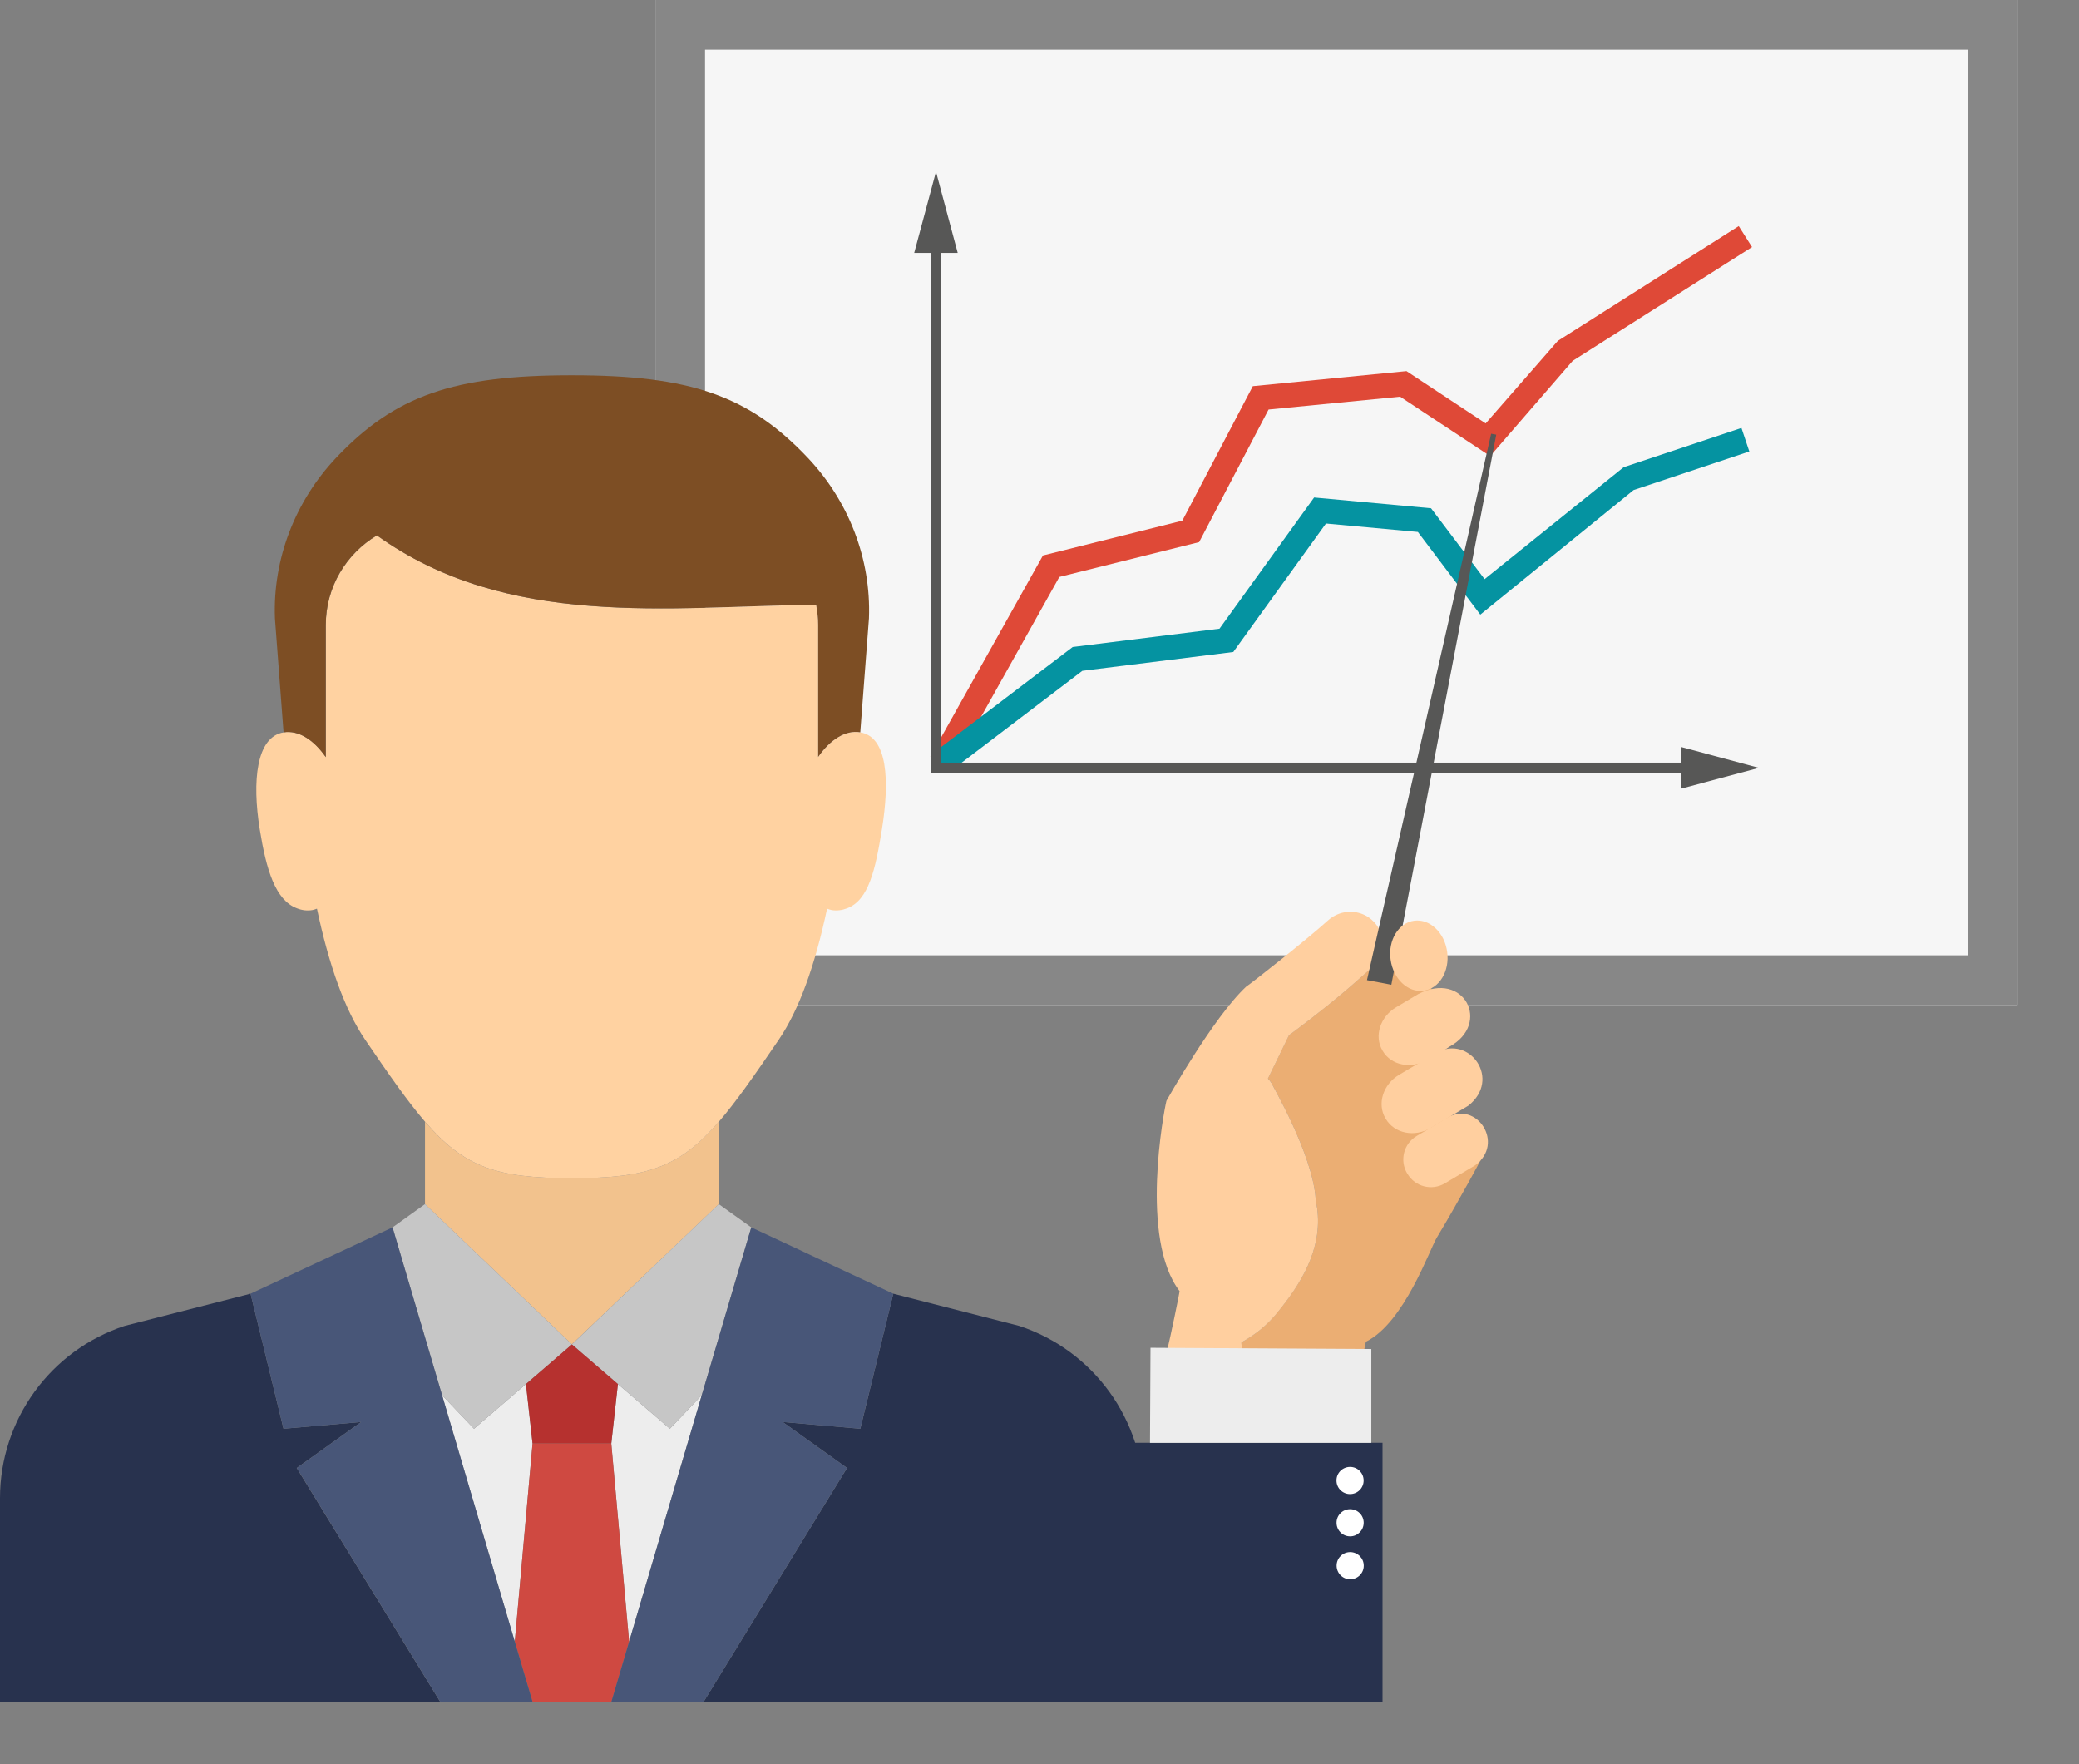 <svg width="33" height="28" viewBox="0 0 33 28" fill="none" xmlns="http://www.w3.org/2000/svg">
<rect x="0" y="0" width="33" height="28" fill="#808080" stroke="none"/>
<path d="M21.767 22.899H18.254H17.817V27.019H21.945V22.899H21.767Z" fill="#28324E"/>
<path d="M32.025 0H10.403V15.95H32.025V0Z" fill="#F6F6F6"/>
<path d="M31.237 0.787V15.162H11.191V0.787H31.237ZM32.025 0H10.403V15.95H32.025V0Z" fill="#878787"/>
<path d="M11.41 19.111V17.803C10.789 18.523 10.276 18.699 9.099 18.699C9.093 18.699 9.088 18.699 9.082 18.699C9.081 18.699 9.079 18.699 9.078 18.699C9.077 18.699 9.075 18.699 9.074 18.699C9.068 18.699 9.063 18.699 9.057 18.699C7.88 18.699 7.367 18.523 6.746 17.803V19.111L9.077 21.337L11.41 19.111Z" fill="#F2C28D"/>
<path d="M5.733 22.569L4.5 22.676L3.977 20.533L1.978 21.044C0.798 21.433 0 22.535 0 23.779V27.018H0.741H2.884H3.481H6.992L4.71 23.299L5.733 22.569Z" fill="#28324E"/>
<path d="M16.178 21.044L14.179 20.533L13.656 22.676L12.423 22.569L13.445 23.299L11.164 27.018H14.675H15.272H17.415H18.156V23.778C18.156 22.535 17.358 21.433 16.178 21.044Z" fill="#28324E"/>
<path d="M7.524 22.676L7.017 22.143L8.171 26.055L8.453 22.911L8.348 21.967L7.524 22.676Z" fill="#EDEDED"/>
<path d="M9.808 21.967L9.703 22.911L9.986 26.055L11.139 22.143L10.633 22.676L9.808 21.967Z" fill="#EDEDED"/>
<path d="M7.523 22.676L8.348 21.967L9.078 21.338L6.746 19.111L6.231 19.48L7.017 22.143L7.523 22.676Z" fill="#C6C6C6"/>
<path d="M9.808 21.967L10.633 22.676L11.139 22.143L11.925 19.48L11.409 19.111L9.078 21.338L9.808 21.967Z" fill="#C6C6C6"/>
<path d="M9.078 21.338L8.348 21.967L8.453 22.911H9.703L9.808 21.967L9.078 21.338Z" fill="#B6312F"/>
<path d="M9.703 22.911H8.453L8.171 26.055L8.455 27.018H9.702L9.986 26.055L9.703 22.911Z" fill="#CF4941"/>
<path d="M9.057 18.699C9.063 18.699 9.069 18.699 9.075 18.699C9.075 18.699 9.077 18.699 9.079 18.699C9.08 18.699 9.081 18.699 9.083 18.699C9.088 18.699 9.094 18.699 9.1 18.699C10.277 18.699 10.79 18.523 11.411 17.803C11.684 17.486 11.979 17.063 12.361 16.502C12.684 16.028 12.938 15.319 13.128 14.422C13.152 14.43 13.175 14.439 13.2 14.444C13.281 14.458 13.366 14.447 13.446 14.416C13.79 14.286 13.896 13.798 13.998 13.167C14.124 12.388 14.088 11.694 13.656 11.624C13.421 11.585 13.18 11.74 12.986 12.017V9.919C12.986 9.809 12.975 9.703 12.954 9.599C10.613 9.628 8.054 9.985 5.983 8.498C5.499 8.788 5.172 9.313 5.172 9.919V12.017C4.979 11.74 4.737 11.586 4.502 11.624C4.071 11.694 3.998 12.389 4.124 13.167C4.226 13.799 4.369 14.287 4.713 14.416C4.793 14.448 4.878 14.458 4.958 14.444C4.983 14.44 5.007 14.43 5.031 14.422C5.221 15.319 5.473 16.028 5.797 16.503C6.179 17.064 6.474 17.486 6.748 17.804C7.368 18.523 7.88 18.699 9.057 18.699Z" fill="#FFD2A1"/>
<path d="M5.171 12.016V9.918C5.171 9.312 5.498 8.787 5.982 8.497C8.053 9.984 10.611 9.627 12.954 9.598C12.973 9.702 12.986 9.808 12.986 9.918V12.016C13.178 11.739 13.421 11.584 13.655 11.623L13.793 9.813C13.828 8.869 13.471 7.955 12.825 7.269C11.889 6.277 10.954 5.956 9.082 5.956C9.081 5.956 9.08 5.956 9.078 5.956C9.077 5.956 9.076 5.956 9.074 5.956C7.203 5.956 6.268 6.277 5.332 7.269C4.686 7.955 4.329 8.869 4.364 9.813L4.501 11.623C4.736 11.585 4.978 11.739 5.171 12.016Z" fill="#7D4E24"/>
<path d="M12.423 22.569L13.655 22.676L14.179 20.533L11.925 19.48L11.139 22.143L9.986 26.055L9.702 27.017H10.072H10.777H11.164L13.444 23.299L12.423 22.569Z" fill="#485678"/>
<path d="M7.017 22.143L6.231 19.48L3.977 20.533L4.501 22.676L5.733 22.569L4.712 23.299L6.993 27.017H7.379H8.084H8.455L8.171 26.055L7.017 22.143Z" fill="#485678"/>
<path d="M21.43 23.282C21.31 23.282 21.213 23.379 21.214 23.498C21.214 23.617 21.311 23.714 21.43 23.713C21.549 23.713 21.646 23.616 21.645 23.497C21.645 23.378 21.549 23.282 21.43 23.282Z" fill="white"/>
<path d="M21.43 23.953C21.311 23.953 21.214 24.05 21.215 24.169C21.215 24.288 21.312 24.385 21.431 24.384C21.55 24.384 21.646 24.287 21.646 24.168C21.646 24.049 21.55 23.953 21.43 23.953Z" fill="white"/>
<path d="M21.431 24.634C21.312 24.634 21.216 24.73 21.216 24.849C21.216 24.968 21.313 25.066 21.432 25.065C21.551 25.065 21.648 24.968 21.647 24.849C21.647 24.73 21.55 24.634 21.431 24.634Z" fill="white"/>
<path d="M23.038 17.707L22.664 15.326L22.23 15.386L22.228 15.387L22.231 14.868L21.925 14.835C21.947 14.912 21.95 14.993 21.933 15.073C21.912 15.18 21.856 15.284 21.765 15.365C21.642 15.476 21.518 15.585 21.392 15.694C21.142 15.907 20.884 16.112 20.62 16.311C20.567 16.351 20.514 16.39 20.46 16.429L20.125 17.118C20.146 17.138 20.166 17.162 20.186 17.194C20.186 17.213 20.84 18.322 20.884 19.031C20.887 19.078 20.9 19.124 20.907 19.171C20.998 19.832 20.639 20.387 20.274 20.833C20.157 20.976 20.024 21.1 19.874 21.201C19.82 21.239 19.764 21.274 19.705 21.304C19.693 21.311 19.843 22.525 19.831 22.532L19.879 22.525L21.472 22.241C21.472 22.241 21.544 21.921 21.609 21.619C21.611 21.607 21.614 21.595 21.618 21.583C21.624 21.557 21.629 21.532 21.636 21.506C21.653 21.429 21.668 21.357 21.681 21.295C22.293 20.995 22.695 19.819 22.81 19.637C23.009 19.306 23.18 19 23.304 18.777C23.412 18.583 23.482 18.451 23.498 18.421L23.502 18.415L23.038 17.707Z" fill="#EBAE73"/>
<path d="M19.706 21.305C19.765 21.274 19.82 21.239 19.875 21.201C20.024 21.101 20.159 20.977 20.275 20.834C20.64 20.388 20.998 19.832 20.907 19.172C20.901 19.125 20.887 19.079 20.884 19.032C20.84 18.322 20.187 17.213 20.186 17.195C20.166 17.163 20.146 17.139 20.126 17.119L20.461 16.43C20.514 16.391 20.568 16.352 20.62 16.312C20.884 16.113 21.142 15.908 21.393 15.694C21.518 15.586 21.642 15.477 21.766 15.366C21.857 15.285 21.913 15.181 21.934 15.073C21.95 14.995 21.947 14.912 21.925 14.836C21.904 14.761 21.866 14.691 21.809 14.633L21.802 14.625C21.607 14.425 21.288 14.421 21.081 14.607C20.747 14.909 19.865 15.605 19.781 15.659C19.255 16.149 18.515 17.472 18.515 17.472C18.475 17.631 18.087 19.662 18.723 20.491C18.725 20.495 18.693 20.666 18.642 20.905C18.566 21.273 18.446 21.805 18.347 22.146L19.832 22.534C19.843 22.525 19.694 21.311 19.706 21.305Z" fill="#FFCF9F"/>
<path d="M23.008 16.612C22.926 16.671 22.657 16.82 22.657 16.82C22.401 16.972 22.084 16.91 21.948 16.681L21.944 16.673C21.808 16.445 21.907 16.137 22.163 15.985L22.514 15.776C23.239 15.399 23.673 16.248 23.008 16.612Z" fill="#FFCF9F"/>
<path d="M23.305 17.55L22.709 17.903C22.452 18.054 22.134 17.99 21.997 17.759L21.992 17.751C21.855 17.52 21.953 17.21 22.209 17.058L22.805 16.705C23.329 16.42 23.838 17.132 23.305 17.55Z" fill="#FFCF9F"/>
<path d="M23.411 18.498L22.933 18.782C22.727 18.903 22.461 18.835 22.34 18.629L22.335 18.622C22.213 18.416 22.282 18.15 22.488 18.029L22.966 17.745C23.433 17.456 23.898 18.148 23.411 18.498Z" fill="#FFCF9F"/>
<path d="M15.111 12.2L14.768 12.008L16.555 8.816L18.767 8.264L19.886 6.129L22.325 5.89L23.582 6.72L24.727 5.41L27.599 3.588L27.81 3.921L24.963 5.727L23.654 7.239L22.224 6.296L20.136 6.5L19.034 8.604L16.815 9.157L15.111 12.2Z" fill="#DF4937"/>
<path d="M15.059 12.261L14.82 11.947L17.027 10.269L19.357 9.978L20.859 7.896L22.715 8.067L23.565 9.192L25.771 7.416L27.642 6.792L27.767 7.166L25.93 7.778L23.497 9.755L22.506 8.443L21.047 8.309L19.576 10.348L17.18 10.647L15.059 12.261Z" fill="#0593A1"/>
<path d="M26.738 12.268H14.774V3.937H14.939V12.104H26.738V12.268Z" fill="#575756"/>
<path d="M14.511 4.014L14.857 2.725L15.202 4.014H14.511Z" fill="#575756"/>
<path d="M26.689 12.516L27.919 12.187L26.689 11.857V12.516Z" fill="#575756"/>
<path d="M22.085 15.629L21.698 15.556L23.669 6.884L23.75 6.899L22.085 15.629Z" fill="#575756"/>
<path d="M22.971 15.107C23.014 15.414 22.846 15.69 22.598 15.724C22.349 15.758 22.114 15.537 22.073 15.23C22.03 14.924 22.198 14.647 22.446 14.613C22.694 14.579 22.93 14.8 22.971 15.107Z" fill="#FFCF9F"/>
<path d="M21.767 21.411V22.9H18.254L18.262 21.391L21.767 21.411Z" fill="#EDEDED"/>
</svg>
